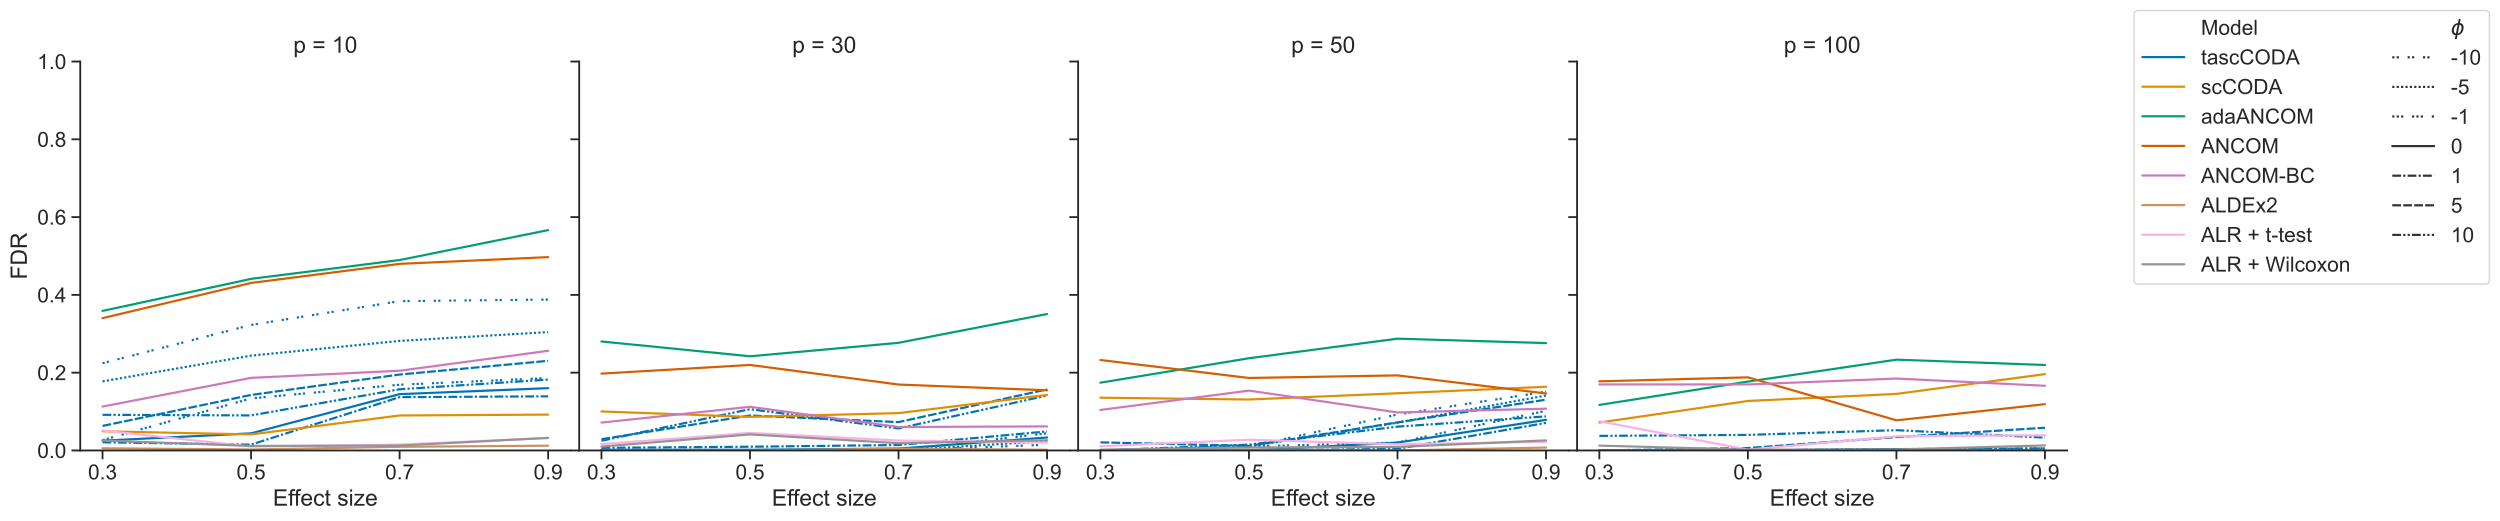 <?xml version="1.0" encoding="utf-8" standalone="no"?>
<!DOCTYPE svg PUBLIC "-//W3C//DTD SVG 1.1//EN"
  "http://www.w3.org/Graphics/SVG/1.1/DTD/svg11.dtd">
<!-- Created with matplotlib (https://matplotlib.org/) -->
<svg height="355.896pt" version="1.1" viewBox="0 0 1708.531 355.896" width="1708.531pt" xmlns="http://www.w3.org/2000/svg" xmlns:xlink="http://www.w3.org/1999/xlink">
 <defs>
  <style type="text/css">*{stroke-linecap:butt;stroke-linejoin:round;}</style>
 </defs>
 <g id="figure_1">
  <g id="patch_1">
   <path d="M 0 355.896 
L 1708.531 355.896 
L 1708.531 0 
L 0 0 
z
" style="fill:#ffffff;"/>
  </g>
  <g id="axes_1">
   <g id="patch_2">
    <path d="M 54.844 307.852 
L 389.826 307.852 
L 389.826 42.048 
L 54.844 42.048 
z
" style="fill:#ffffff;"/>
   </g>
   <g id="matplotlib.axis_1">
    <g id="xtick_1">
     <g id="line2d_1">
      <defs>
       <path d="M 0 0 
L 0 6 
" id="m2e743151dd" style="stroke:#262626;stroke-width:1.25;"/>
      </defs>
      <g>
       <use style="fill:#262626;stroke:#262626;stroke-width:1.25;" x="70.07" xlink:href="#m2e743151dd" y="307.852"/>
      </g>
     </g>
     <g id="text_1">
      <!-- 0.3 -->
      <g style="fill:#262626;" transform="translate(60.132 327.588)scale(0.143 -0.143)">
       <defs>
        <path d="M 4.156 35.297 
Q 4.156 48 6.766 55.734 
Q 9.375 63.484 14.516 67.672 
Q 19.672 71.875 27.484 71.875 
Q 33.25 71.875 37.594 69.547 
Q 41.938 67.234 44.766 62.859 
Q 47.609 58.5 49.219 52.219 
Q 50.828 45.953 50.828 35.297 
Q 50.828 22.703 48.234 14.969 
Q 45.656 7.234 40.5 3 
Q 35.359 -1.219 27.484 -1.219 
Q 17.141 -1.219 11.234 6.203 
Q 4.156 15.141 4.156 35.297 
z
M 13.188 35.297 
Q 13.188 17.672 17.312 11.828 
Q 21.438 6 27.484 6 
Q 33.547 6 37.672 11.859 
Q 41.797 17.719 41.797 35.297 
Q 41.797 52.984 37.672 58.781 
Q 33.547 64.594 27.391 64.594 
Q 21.344 64.594 17.719 59.469 
Q 13.188 52.938 13.188 35.297 
z
" id="ArialMT-48"/>
        <path d="M 9.078 0 
L 9.078 10.016 
L 19.094 10.016 
L 19.094 0 
z
" id="ArialMT-46"/>
        <path d="M 4.203 18.891 
L 12.984 20.062 
Q 14.5 12.594 18.141 9.297 
Q 21.781 6 27 6 
Q 33.203 6 37.469 10.297 
Q 41.75 14.594 41.75 20.953 
Q 41.75 27 37.797 30.922 
Q 33.844 34.859 27.734 34.859 
Q 25.25 34.859 21.531 33.891 
L 22.516 41.609 
Q 23.391 41.5 23.922 41.5 
Q 29.547 41.5 34.031 44.422 
Q 38.531 47.359 38.531 53.469 
Q 38.531 58.297 35.25 61.469 
Q 31.984 64.656 26.812 64.656 
Q 21.688 64.656 18.266 61.422 
Q 14.844 58.203 13.875 51.766 
L 5.078 53.328 
Q 6.688 62.156 12.391 67.016 
Q 18.109 71.875 26.609 71.875 
Q 32.469 71.875 37.391 69.359 
Q 42.328 66.844 44.938 62.5 
Q 47.562 58.156 47.562 53.266 
Q 47.562 48.641 45.062 44.828 
Q 42.578 41.016 37.703 38.766 
Q 44.047 37.312 47.562 32.688 
Q 51.078 28.078 51.078 21.141 
Q 51.078 11.766 44.234 5.25 
Q 37.406 -1.266 26.953 -1.266 
Q 17.531 -1.266 11.297 4.344 
Q 5.078 9.969 4.203 18.891 
z
" id="ArialMT-51"/>
       </defs>
       <use xlink:href="#ArialMT-48"/>
       <use x="55.615" xlink:href="#ArialMT-46"/>
       <use x="83.398" xlink:href="#ArialMT-51"/>
      </g>
     </g>
    </g>
    <g id="xtick_2">
     <g id="line2d_2">
      <g>
       <use style="fill:#262626;stroke:#262626;stroke-width:1.25;" x="171.58" xlink:href="#m2e743151dd" y="307.852"/>
      </g>
     </g>
     <g id="text_2">
      <!-- 0.5 -->
      <g style="fill:#262626;" transform="translate(161.641 327.588)scale(0.143 -0.143)">
       <defs>
        <path d="M 4.156 18.75 
L 13.375 19.531 
Q 14.406 12.797 18.141 9.391 
Q 21.875 6 27.156 6 
Q 33.5 6 37.891 10.781 
Q 42.281 15.578 42.281 23.484 
Q 42.281 31 38.062 35.344 
Q 33.844 39.703 27 39.703 
Q 22.75 39.703 19.328 37.766 
Q 15.922 35.844 13.969 32.766 
L 5.719 33.844 
L 12.641 70.609 
L 48.25 70.609 
L 48.25 62.203 
L 19.672 62.203 
L 15.828 42.969 
Q 22.266 47.469 29.344 47.469 
Q 38.719 47.469 45.156 40.969 
Q 51.609 34.469 51.609 24.266 
Q 51.609 14.547 45.953 7.469 
Q 39.062 -1.219 27.156 -1.219 
Q 17.391 -1.219 11.203 4.25 
Q 5.031 9.719 4.156 18.75 
z
" id="ArialMT-53"/>
       </defs>
       <use xlink:href="#ArialMT-48"/>
       <use x="55.615" xlink:href="#ArialMT-46"/>
       <use x="83.398" xlink:href="#ArialMT-53"/>
      </g>
     </g>
    </g>
    <g id="xtick_3">
     <g id="line2d_3">
      <g>
       <use style="fill:#262626;stroke:#262626;stroke-width:1.25;" x="273.09" xlink:href="#m2e743151dd" y="307.852"/>
      </g>
     </g>
     <g id="text_3">
      <!-- 0.7 -->
      <g style="fill:#262626;" transform="translate(263.151 327.588)scale(0.143 -0.143)">
       <defs>
        <path d="M 4.734 62.203 
L 4.734 70.656 
L 51.078 70.656 
L 51.078 63.812 
Q 44.234 56.547 37.516 44.484 
Q 30.812 32.422 27.156 19.672 
Q 24.516 10.688 23.781 0 
L 14.75 0 
Q 14.891 8.453 18.062 20.406 
Q 21.234 32.375 27.172 43.484 
Q 33.109 54.594 39.797 62.203 
z
" id="ArialMT-55"/>
       </defs>
       <use xlink:href="#ArialMT-48"/>
       <use x="55.615" xlink:href="#ArialMT-46"/>
       <use x="83.398" xlink:href="#ArialMT-55"/>
      </g>
     </g>
    </g>
    <g id="xtick_4">
     <g id="line2d_4">
      <g>
       <use style="fill:#262626;stroke:#262626;stroke-width:1.25;" x="374.599" xlink:href="#m2e743151dd" y="307.852"/>
      </g>
     </g>
     <g id="text_4">
      <!-- 0.9 -->
      <g style="fill:#262626;" transform="translate(364.661 327.588)scale(0.143 -0.143)">
       <defs>
        <path d="M 5.469 16.547 
L 13.922 17.328 
Q 14.984 11.375 18.016 8.688 
Q 21.047 6 25.781 6 
Q 29.828 6 32.875 7.859 
Q 35.938 9.719 37.891 12.812 
Q 39.844 15.922 41.156 21.188 
Q 42.484 26.469 42.484 31.938 
Q 42.484 32.516 42.438 33.688 
Q 39.797 29.5 35.234 26.875 
Q 30.672 24.266 25.344 24.266 
Q 16.453 24.266 10.297 30.703 
Q 4.156 37.156 4.156 47.703 
Q 4.156 58.594 10.578 65.234 
Q 17 71.875 26.656 71.875 
Q 33.641 71.875 39.422 68.109 
Q 45.219 64.359 48.219 57.391 
Q 51.219 50.438 51.219 37.25 
Q 51.219 23.531 48.234 15.406 
Q 45.266 7.281 39.375 3.031 
Q 33.5 -1.219 25.594 -1.219 
Q 17.188 -1.219 11.859 3.438 
Q 6.547 8.109 5.469 16.547 
z
M 41.453 48.141 
Q 41.453 55.719 37.422 60.156 
Q 33.406 64.594 27.734 64.594 
Q 21.875 64.594 17.531 59.812 
Q 13.188 55.031 13.188 47.406 
Q 13.188 40.578 17.312 36.297 
Q 21.438 32.031 27.484 32.031 
Q 33.594 32.031 37.516 36.297 
Q 41.453 40.578 41.453 48.141 
z
" id="ArialMT-57"/>
       </defs>
       <use xlink:href="#ArialMT-48"/>
       <use x="55.615" xlink:href="#ArialMT-46"/>
       <use x="83.398" xlink:href="#ArialMT-57"/>
      </g>
     </g>
    </g>
    <g id="text_5">
     <!-- Effect size -->
     <g style="fill:#262626;" transform="translate(186.493 345.596)scale(0.156 -0.156)">
      <defs>
       <path d="M 7.906 0 
L 7.906 71.578 
L 59.672 71.578 
L 59.672 63.141 
L 17.391 63.141 
L 17.391 41.219 
L 56.984 41.219 
L 56.984 32.812 
L 17.391 32.812 
L 17.391 8.453 
L 61.328 8.453 
L 61.328 0 
z
" id="ArialMT-69"/>
       <path d="M 8.688 0 
L 8.688 45.016 
L 0.922 45.016 
L 0.922 51.859 
L 8.688 51.859 
L 8.688 57.375 
Q 8.688 62.594 9.625 65.141 
Q 10.891 68.562 14.078 70.672 
Q 17.281 72.797 23.047 72.797 
Q 26.766 72.797 31.25 71.922 
L 29.938 64.266 
Q 27.203 64.75 24.75 64.75 
Q 20.75 64.75 19.094 63.031 
Q 17.438 61.328 17.438 56.641 
L 17.438 51.859 
L 27.547 51.859 
L 27.547 45.016 
L 17.438 45.016 
L 17.438 0 
z
" id="ArialMT-102"/>
       <path d="M 42.094 16.703 
L 51.172 15.578 
Q 49.031 7.625 43.219 3.219 
Q 37.406 -1.172 28.375 -1.172 
Q 17 -1.172 10.328 5.828 
Q 3.656 12.844 3.656 25.484 
Q 3.656 38.578 10.391 45.797 
Q 17.141 53.031 27.875 53.031 
Q 38.281 53.031 44.875 45.953 
Q 51.469 38.875 51.469 26.031 
Q 51.469 25.25 51.422 23.688 
L 12.75 23.688 
Q 13.234 15.141 17.578 10.594 
Q 21.922 6.062 28.422 6.062 
Q 33.25 6.062 36.672 8.594 
Q 40.094 11.141 42.094 16.703 
z
M 13.234 30.906 
L 42.188 30.906 
Q 41.609 37.453 38.875 40.719 
Q 34.672 45.797 27.984 45.797 
Q 21.922 45.797 17.797 41.75 
Q 13.672 37.703 13.234 30.906 
z
" id="ArialMT-101"/>
       <path d="M 40.438 19 
L 49.078 17.875 
Q 47.656 8.938 41.812 3.875 
Q 35.984 -1.172 27.484 -1.172 
Q 16.844 -1.172 10.375 5.781 
Q 3.906 12.75 3.906 25.734 
Q 3.906 34.125 6.688 40.422 
Q 9.469 46.734 15.156 49.875 
Q 20.844 53.031 27.547 53.031 
Q 35.984 53.031 41.359 48.75 
Q 46.734 44.484 48.25 36.625 
L 39.703 35.297 
Q 38.484 40.531 35.375 43.156 
Q 32.281 45.797 27.875 45.797 
Q 21.234 45.797 17.078 41.031 
Q 12.938 36.281 12.938 25.984 
Q 12.938 15.531 16.938 10.797 
Q 20.953 6.062 27.391 6.062 
Q 32.562 6.062 36.031 9.234 
Q 39.5 12.406 40.438 19 
z
" id="ArialMT-99"/>
       <path d="M 25.781 7.859 
L 27.047 0.094 
Q 23.344 -0.688 20.406 -0.688 
Q 15.625 -0.688 12.984 0.828 
Q 10.359 2.344 9.281 4.812 
Q 8.203 7.281 8.203 15.188 
L 8.203 45.016 
L 1.766 45.016 
L 1.766 51.859 
L 8.203 51.859 
L 8.203 64.703 
L 16.938 69.969 
L 16.938 51.859 
L 25.781 51.859 
L 25.781 45.016 
L 16.938 45.016 
L 16.938 14.703 
Q 16.938 10.938 17.406 9.859 
Q 17.875 8.797 18.922 8.156 
Q 19.969 7.516 21.922 7.516 
Q 23.391 7.516 25.781 7.859 
z
" id="ArialMT-116"/>
       <path id="ArialMT-32"/>
       <path d="M 3.078 15.484 
L 11.766 16.844 
Q 12.5 11.625 15.844 8.844 
Q 19.188 6.062 25.203 6.062 
Q 31.25 6.062 34.172 8.516 
Q 37.109 10.984 37.109 14.312 
Q 37.109 17.281 34.516 19 
Q 32.719 20.172 25.531 21.969 
Q 15.875 24.422 12.141 26.203 
Q 8.406 27.984 6.469 31.125 
Q 4.547 34.281 4.547 38.094 
Q 4.547 41.547 6.125 44.5 
Q 7.719 47.469 10.453 49.422 
Q 12.5 50.922 16.031 51.969 
Q 19.578 53.031 23.641 53.031 
Q 29.734 53.031 34.344 51.266 
Q 38.969 49.516 41.156 46.5 
Q 43.359 43.5 44.188 38.484 
L 35.594 37.312 
Q 35.016 41.312 32.203 43.547 
Q 29.391 45.797 24.266 45.797 
Q 18.219 45.797 15.625 43.797 
Q 13.031 41.797 13.031 39.109 
Q 13.031 37.406 14.109 36.031 
Q 15.188 34.625 17.484 33.688 
Q 18.797 33.203 25.25 31.453 
Q 34.578 28.953 38.25 27.359 
Q 41.938 25.781 44.031 22.75 
Q 46.141 19.734 46.141 15.234 
Q 46.141 10.844 43.578 6.953 
Q 41.016 3.078 36.172 0.953 
Q 31.344 -1.172 25.25 -1.172 
Q 15.141 -1.172 9.844 3.031 
Q 4.547 7.234 3.078 15.484 
z
" id="ArialMT-115"/>
       <path d="M 6.641 61.469 
L 6.641 71.578 
L 15.438 71.578 
L 15.438 61.469 
z
M 6.641 0 
L 6.641 51.859 
L 15.438 51.859 
L 15.438 0 
z
" id="ArialMT-105"/>
       <path d="M 1.953 0 
L 1.953 7.125 
L 34.969 45.016 
Q 29.344 44.734 25.047 44.734 
L 3.906 44.734 
L 3.906 51.859 
L 46.297 51.859 
L 46.297 46.047 
L 18.219 13.141 
L 12.797 7.125 
Q 18.703 7.562 23.875 7.562 
L 47.859 7.562 
L 47.859 0 
z
" id="ArialMT-122"/>
      </defs>
      <use xlink:href="#ArialMT-69"/>
      <use x="66.699" xlink:href="#ArialMT-102"/>
      <use x="92.732" xlink:href="#ArialMT-102"/>
      <use x="120.516" xlink:href="#ArialMT-101"/>
      <use x="176.131" xlink:href="#ArialMT-99"/>
      <use x="226.131" xlink:href="#ArialMT-116"/>
      <use x="253.914" xlink:href="#ArialMT-32"/>
      <use x="281.697" xlink:href="#ArialMT-115"/>
      <use x="331.697" xlink:href="#ArialMT-105"/>
      <use x="353.914" xlink:href="#ArialMT-122"/>
      <use x="403.914" xlink:href="#ArialMT-101"/>
     </g>
    </g>
   </g>
   <g id="matplotlib.axis_2">
    <g id="ytick_1">
     <g id="line2d_5">
      <defs>
       <path d="M 0 0 
L -6 0 
" id="m9b6175ec24" style="stroke:#262626;stroke-width:1.25;"/>
      </defs>
      <g>
       <use style="fill:#262626;stroke:#262626;stroke-width:1.25;" x="54.844" xlink:href="#m9b6175ec24" y="307.852"/>
      </g>
     </g>
     <g id="text_6">
      <!-- 0.0 -->
      <g style="fill:#262626;" transform="translate(25.467 312.97)scale(0.143 -0.143)">
       <use xlink:href="#ArialMT-48"/>
       <use x="55.615" xlink:href="#ArialMT-46"/>
       <use x="83.398" xlink:href="#ArialMT-48"/>
      </g>
     </g>
    </g>
    <g id="ytick_2">
     <g id="line2d_6">
      <g>
       <use style="fill:#262626;stroke:#262626;stroke-width:1.25;" x="54.844" xlink:href="#m9b6175ec24" y="254.691"/>
      </g>
     </g>
     <g id="text_7">
      <!-- 0.2 -->
      <g style="fill:#262626;" transform="translate(25.467 259.809)scale(0.143 -0.143)">
       <defs>
        <path d="M 50.344 8.453 
L 50.344 0 
L 3.031 0 
Q 2.938 3.172 4.047 6.109 
Q 5.859 10.938 9.828 15.625 
Q 13.812 20.312 21.344 26.469 
Q 33.016 36.031 37.109 41.625 
Q 41.219 47.219 41.219 52.203 
Q 41.219 57.422 37.469 61 
Q 33.734 64.594 27.734 64.594 
Q 21.391 64.594 17.578 60.781 
Q 13.766 56.984 13.719 50.25 
L 4.688 51.172 
Q 5.609 61.281 11.656 66.578 
Q 17.719 71.875 27.938 71.875 
Q 38.234 71.875 44.234 66.156 
Q 50.25 60.453 50.25 52 
Q 50.25 47.703 48.484 43.547 
Q 46.734 39.406 42.656 34.812 
Q 38.578 30.219 29.109 22.219 
Q 21.188 15.578 18.938 13.203 
Q 16.703 10.844 15.234 8.453 
z
" id="ArialMT-50"/>
       </defs>
       <use xlink:href="#ArialMT-48"/>
       <use x="55.615" xlink:href="#ArialMT-46"/>
       <use x="83.398" xlink:href="#ArialMT-50"/>
      </g>
     </g>
    </g>
    <g id="ytick_3">
     <g id="line2d_7">
      <g>
       <use style="fill:#262626;stroke:#262626;stroke-width:1.25;" x="54.844" xlink:href="#m9b6175ec24" y="201.53"/>
      </g>
     </g>
     <g id="text_8">
      <!-- 0.4 -->
      <g style="fill:#262626;" transform="translate(25.467 206.648)scale(0.143 -0.143)">
       <defs>
        <path d="M 32.328 0 
L 32.328 17.141 
L 1.266 17.141 
L 1.266 25.203 
L 33.938 71.578 
L 41.109 71.578 
L 41.109 25.203 
L 50.781 25.203 
L 50.781 17.141 
L 41.109 17.141 
L 41.109 0 
z
M 32.328 25.203 
L 32.328 57.469 
L 9.906 25.203 
z
" id="ArialMT-52"/>
       </defs>
       <use xlink:href="#ArialMT-48"/>
       <use x="55.615" xlink:href="#ArialMT-46"/>
       <use x="83.398" xlink:href="#ArialMT-52"/>
      </g>
     </g>
    </g>
    <g id="ytick_4">
     <g id="line2d_8">
      <g>
       <use style="fill:#262626;stroke:#262626;stroke-width:1.25;" x="54.844" xlink:href="#m9b6175ec24" y="148.37"/>
      </g>
     </g>
     <g id="text_9">
      <!-- 0.6 -->
      <g style="fill:#262626;" transform="translate(25.467 153.487)scale(0.143 -0.143)">
       <defs>
        <path d="M 49.75 54.047 
L 41.016 53.375 
Q 39.844 58.547 37.703 60.891 
Q 34.125 64.656 28.906 64.656 
Q 24.703 64.656 21.531 62.312 
Q 17.391 59.281 14.984 53.469 
Q 12.594 47.656 12.5 36.922 
Q 15.672 41.75 20.266 44.094 
Q 24.859 46.438 29.891 46.438 
Q 38.672 46.438 44.844 39.969 
Q 51.031 33.5 51.031 23.25 
Q 51.031 16.5 48.125 10.719 
Q 45.219 4.938 40.141 1.859 
Q 35.062 -1.219 28.609 -1.219 
Q 17.625 -1.219 10.688 6.859 
Q 3.766 14.938 3.766 33.5 
Q 3.766 54.25 11.422 63.672 
Q 18.109 71.875 29.438 71.875 
Q 37.891 71.875 43.281 67.141 
Q 48.688 62.406 49.75 54.047 
z
M 13.875 23.188 
Q 13.875 18.656 15.797 14.5 
Q 17.719 10.359 21.188 8.172 
Q 24.656 6 28.469 6 
Q 34.031 6 38.031 10.484 
Q 42.047 14.984 42.047 22.703 
Q 42.047 30.125 38.078 34.391 
Q 34.125 38.672 28.125 38.672 
Q 22.172 38.672 18.016 34.391 
Q 13.875 30.125 13.875 23.188 
z
" id="ArialMT-54"/>
       </defs>
       <use xlink:href="#ArialMT-48"/>
       <use x="55.615" xlink:href="#ArialMT-46"/>
       <use x="83.398" xlink:href="#ArialMT-54"/>
      </g>
     </g>
    </g>
    <g id="ytick_5">
     <g id="line2d_9">
      <g>
       <use style="fill:#262626;stroke:#262626;stroke-width:1.25;" x="54.844" xlink:href="#m9b6175ec24" y="95.209"/>
      </g>
     </g>
     <g id="text_10">
      <!-- 0.8 -->
      <g style="fill:#262626;" transform="translate(25.467 100.327)scale(0.143 -0.143)">
       <defs>
        <path d="M 17.672 38.812 
Q 12.203 40.828 9.562 44.531 
Q 6.938 48.25 6.938 53.422 
Q 6.938 61.234 12.547 66.547 
Q 18.172 71.875 27.484 71.875 
Q 36.859 71.875 42.578 66.422 
Q 48.297 60.984 48.297 53.172 
Q 48.297 48.188 45.672 44.5 
Q 43.062 40.828 37.75 38.812 
Q 44.344 36.672 47.781 31.875 
Q 51.219 27.094 51.219 20.453 
Q 51.219 11.281 44.719 5.031 
Q 38.234 -1.219 27.641 -1.219 
Q 17.047 -1.219 10.547 5.047 
Q 4.047 11.328 4.047 20.703 
Q 4.047 27.688 7.594 32.391 
Q 11.141 37.109 17.672 38.812 
z
M 15.922 53.719 
Q 15.922 48.641 19.188 45.406 
Q 22.469 42.188 27.688 42.188 
Q 32.766 42.188 36.016 45.375 
Q 39.266 48.578 39.266 53.219 
Q 39.266 58.062 35.906 61.359 
Q 32.562 64.656 27.594 64.656 
Q 22.562 64.656 19.234 61.422 
Q 15.922 58.203 15.922 53.719 
z
M 13.094 20.656 
Q 13.094 16.891 14.875 13.375 
Q 16.656 9.859 20.172 7.922 
Q 23.688 6 27.734 6 
Q 34.031 6 38.125 10.047 
Q 42.234 14.109 42.234 20.359 
Q 42.234 26.703 38.016 30.859 
Q 33.797 35.016 27.438 35.016 
Q 21.234 35.016 17.156 30.906 
Q 13.094 26.812 13.094 20.656 
z
" id="ArialMT-56"/>
       </defs>
       <use xlink:href="#ArialMT-48"/>
       <use x="55.615" xlink:href="#ArialMT-46"/>
       <use x="83.398" xlink:href="#ArialMT-56"/>
      </g>
     </g>
    </g>
    <g id="ytick_6">
     <g id="line2d_10">
      <g>
       <use style="fill:#262626;stroke:#262626;stroke-width:1.25;" x="54.844" xlink:href="#m9b6175ec24" y="42.048"/>
      </g>
     </g>
     <g id="text_11">
      <!-- 1.0 -->
      <g style="fill:#262626;" transform="translate(25.467 47.166)scale(0.143 -0.143)">
       <defs>
        <path d="M 37.25 0 
L 28.469 0 
L 28.469 56 
Q 25.297 52.984 20.141 49.953 
Q 14.984 46.922 10.891 45.406 
L 10.891 53.906 
Q 18.266 57.375 23.781 62.297 
Q 29.297 67.234 31.594 71.875 
L 37.25 71.875 
z
" id="ArialMT-49"/>
       </defs>
       <use xlink:href="#ArialMT-49"/>
       <use x="55.615" xlink:href="#ArialMT-46"/>
       <use x="83.398" xlink:href="#ArialMT-48"/>
      </g>
     </g>
    </g>
    <g id="text_12">
     <!-- FDR -->
     <g style="fill:#262626;" transform="translate(18.366 190.98)rotate(-90)scale(0.156 -0.156)">
      <defs>
       <path d="M 8.203 0 
L 8.203 71.578 
L 56.5 71.578 
L 56.5 63.141 
L 17.672 63.141 
L 17.672 40.969 
L 51.266 40.969 
L 51.266 32.516 
L 17.672 32.516 
L 17.672 0 
z
" id="ArialMT-70"/>
       <path d="M 7.719 0 
L 7.719 71.578 
L 32.375 71.578 
Q 40.719 71.578 45.125 70.562 
Q 51.266 69.141 55.609 65.438 
Q 61.281 60.641 64.078 53.188 
Q 66.891 45.75 66.891 36.188 
Q 66.891 28.031 64.984 21.734 
Q 63.094 15.438 60.109 11.297 
Q 57.125 7.172 53.578 4.797 
Q 50.047 2.438 45.047 1.219 
Q 40.047 0 33.547 0 
z
M 17.188 8.453 
L 32.469 8.453 
Q 39.547 8.453 43.578 9.766 
Q 47.609 11.078 50 13.484 
Q 53.375 16.844 55.25 22.531 
Q 57.125 28.219 57.125 36.328 
Q 57.125 47.562 53.438 53.594 
Q 49.75 59.625 44.484 61.672 
Q 40.672 63.141 32.234 63.141 
L 17.188 63.141 
z
" id="ArialMT-68"/>
       <path d="M 7.859 0 
L 7.859 71.578 
L 39.594 71.578 
Q 49.172 71.578 54.141 69.641 
Q 59.125 67.719 62.109 62.828 
Q 65.094 57.953 65.094 52.047 
Q 65.094 44.438 60.156 39.203 
Q 55.219 33.984 44.922 32.562 
Q 48.688 30.766 50.641 29 
Q 54.781 25.203 58.5 19.484 
L 70.953 0 
L 59.031 0 
L 49.562 14.891 
Q 45.406 21.344 42.719 24.75 
Q 40.047 28.172 37.922 29.531 
Q 35.797 30.906 33.594 31.453 
Q 31.984 31.781 28.328 31.781 
L 17.328 31.781 
L 17.328 0 
z
M 17.328 39.984 
L 37.703 39.984 
Q 44.188 39.984 47.844 41.328 
Q 51.516 42.672 53.422 45.625 
Q 55.328 48.578 55.328 52.047 
Q 55.328 57.125 51.641 60.391 
Q 47.953 63.672 39.984 63.672 
L 17.328 63.672 
z
" id="ArialMT-82"/>
      </defs>
      <use xlink:href="#ArialMT-70"/>
      <use x="61.084" xlink:href="#ArialMT-68"/>
      <use x="133.301" xlink:href="#ArialMT-82"/>
     </g>
    </g>
   </g>
   <g id="line2d_11">
    <path clip-path="url(#p17464ae388)" d="M 70.07 248.218 
L 171.58 222.072 
L 273.09 205.802 
L 374.599 204.713 
" style="fill:none;stroke:#0173b2;stroke-dasharray:1.5,1.5,1.5,6;stroke-dashoffset:0;stroke-width:1.5;"/>
   </g>
   <g id="line2d_12">
    <path clip-path="url(#p17464ae388)" d="M 70.07 260.624 
L 171.58 243.057 
L 273.09 232.971 
L 374.599 226.951 
" style="fill:none;stroke:#0173b2;stroke-dasharray:1.5,1.5;stroke-dashoffset:0;stroke-width:1.5;"/>
   </g>
   <g id="line2d_13">
    <path clip-path="url(#p17464ae388)" d="M 70.07 300.78 
L 171.58 272.28 
L 273.09 262.921 
L 374.599 258.371 
" style="fill:none;stroke:#0173b2;stroke-dasharray:1.5,1.5,1.5,1.5,1.5,6;stroke-dashoffset:0;stroke-width:1.5;"/>
   </g>
   <g id="line2d_14">
    <path clip-path="url(#p17464ae388)" d="M 70.07 301.159 
L 171.58 296.149 
L 273.09 269.347 
L 374.599 265.276 
" style="fill:none;stroke:#0173b2;stroke-linecap:round;stroke-width:1.5;"/>
   </g>
   <g id="line2d_15">
    <path clip-path="url(#p17464ae388)" d="M 70.07 302.259 
L 171.58 303.865 
L 273.09 271.409 
L 374.599 270.856 
" style="fill:none;stroke:#0173b2;stroke-dasharray:6,1.5,1.5,1.5;stroke-dashoffset:0;stroke-width:1.5;"/>
   </g>
   <g id="line2d_16">
    <path clip-path="url(#p17464ae388)" d="M 70.07 291.073 
L 171.58 269.904 
L 273.09 255.964 
L 374.599 246.609 
" style="fill:none;stroke:#0173b2;stroke-dasharray:6,1.5;stroke-dashoffset:0;stroke-width:1.5;"/>
   </g>
   <g id="line2d_17">
    <path clip-path="url(#p17464ae388)" d="M 70.07 283.487 
L 171.58 283.902 
L 273.09 266.041 
L 374.599 259.423 
" style="fill:none;stroke:#0173b2;stroke-dasharray:6,1.5,1.5,1.5,1.5,1.5;stroke-dashoffset:0;stroke-width:1.5;"/>
   </g>
   <g id="line2d_18">
    <path clip-path="url(#p17464ae388)" d="M 70.07 294.744 
L 171.58 296.888 
L 273.09 283.939 
L 374.599 283.339 
" style="fill:none;stroke:#de8f05;stroke-linecap:round;stroke-width:1.5;"/>
   </g>
   <g id="line2d_19">
    <path clip-path="url(#p17464ae388)" d="M 70.07 212.476 
L 171.58 190.579 
L 273.09 177.714 
L 374.599 157.259 
" style="fill:none;stroke:#029e73;stroke-linecap:round;stroke-width:1.5;"/>
   </g>
   <g id="line2d_20">
    <path clip-path="url(#p17464ae388)" d="M 70.07 217.396 
L 171.58 193.374 
L 273.09 180.328 
L 374.599 175.721 
" style="fill:none;stroke:#d55e00;stroke-linecap:round;stroke-width:1.5;"/>
   </g>
   <g id="line2d_21">
    <path clip-path="url(#p17464ae388)" d="M 70.07 277.838 
L 171.58 258.237 
L 273.09 253.354 
L 374.599 239.745 
" style="fill:none;stroke:#cc78bc;stroke-linecap:round;stroke-width:1.5;"/>
   </g>
   <g id="line2d_22">
    <path clip-path="url(#p17464ae388)" d="M 70.07 306.357 
L 171.58 307.187 
L 273.09 305.342 
L 374.599 304.585 
" style="fill:none;stroke:#ca9161;stroke-linecap:round;stroke-width:1.5;"/>
   </g>
   <g id="line2d_23">
    <path clip-path="url(#p17464ae388)" d="M 70.07 294.23 
L 171.58 305.194 
L 273.09 303.846 
L 374.599 299.324 
" style="fill:none;stroke:#fbafe4;stroke-linecap:round;stroke-width:1.5;"/>
   </g>
   <g id="line2d_24">
    <path clip-path="url(#p17464ae388)" d="M 70.07 301.041 
L 171.58 304.751 
L 273.09 304.511 
L 374.599 299.269 
" style="fill:none;stroke:#949494;stroke-linecap:round;stroke-width:1.5;"/>
   </g>
   <g id="line2d_25"/>
   <g id="line2d_26"/>
   <g id="line2d_27"/>
   <g id="line2d_28"/>
   <g id="line2d_29"/>
   <g id="line2d_30"/>
   <g id="line2d_31"/>
   <g id="line2d_32"/>
   <g id="line2d_33"/>
   <g id="line2d_34"/>
   <g id="line2d_35"/>
   <g id="line2d_36"/>
   <g id="line2d_37"/>
   <g id="line2d_38"/>
   <g id="line2d_39"/>
   <g id="patch_3">
    <path d="M 54.844 307.852 
L 54.844 42.048 
" style="fill:none;stroke:#262626;stroke-linecap:square;stroke-linejoin:miter;stroke-width:1.25;"/>
   </g>
   <g id="patch_4">
    <path d="M 54.844 307.852 
L 389.826 307.852 
" style="fill:none;stroke:#262626;stroke-linecap:square;stroke-linejoin:miter;stroke-width:1.25;"/>
   </g>
   <g id="text_13">
    <!-- p = 10 -->
    <g style="fill:#262626;" transform="translate(200.433 36.048)scale(0.156 -0.156)">
     <defs>
      <path d="M 6.594 -19.875 
L 6.594 51.859 
L 14.594 51.859 
L 14.594 45.125 
Q 17.438 49.078 21 51.047 
Q 24.562 53.031 29.641 53.031 
Q 36.281 53.031 41.359 49.609 
Q 46.438 46.188 49.016 39.953 
Q 51.609 33.734 51.609 26.312 
Q 51.609 18.359 48.75 11.984 
Q 45.906 5.609 40.453 2.219 
Q 35.016 -1.172 29 -1.172 
Q 24.609 -1.172 21.109 0.688 
Q 17.625 2.547 15.375 5.375 
L 15.375 -19.875 
z
M 14.547 25.641 
Q 14.547 15.625 18.594 10.844 
Q 22.656 6.062 28.422 6.062 
Q 34.281 6.062 38.453 11.016 
Q 42.625 15.969 42.625 26.375 
Q 42.625 36.281 38.547 41.203 
Q 34.469 46.141 28.812 46.141 
Q 23.188 46.141 18.859 40.891 
Q 14.547 35.641 14.547 25.641 
z
" id="ArialMT-112"/>
      <path d="M 52.828 42.094 
L 5.562 42.094 
L 5.562 50.297 
L 52.828 50.297 
z
M 52.828 20.359 
L 5.562 20.359 
L 5.562 28.562 
L 52.828 28.562 
z
" id="ArialMT-61"/>
     </defs>
     <use xlink:href="#ArialMT-112"/>
     <use x="55.615" xlink:href="#ArialMT-32"/>
     <use x="83.398" xlink:href="#ArialMT-61"/>
     <use x="141.797" xlink:href="#ArialMT-32"/>
     <use x="169.58" xlink:href="#ArialMT-49"/>
     <use x="225.195" xlink:href="#ArialMT-48"/>
    </g>
   </g>
  </g>
  <g id="axes_2">
   <g id="patch_5">
    <path d="M 395.826 307.852 
L 730.808 307.852 
L 730.808 42.048 
L 395.826 42.048 
z
" style="fill:#ffffff;"/>
   </g>
   <g id="matplotlib.axis_3">
    <g id="xtick_5">
     <g id="line2d_40">
      <g>
       <use style="fill:#262626;stroke:#262626;stroke-width:1.25;" x="411.052" xlink:href="#m2e743151dd" y="307.852"/>
      </g>
     </g>
     <g id="text_14">
      <!-- 0.3 -->
      <g style="fill:#262626;" transform="translate(401.114 327.588)scale(0.143 -0.143)">
       <use xlink:href="#ArialMT-48"/>
       <use x="55.615" xlink:href="#ArialMT-46"/>
       <use x="83.398" xlink:href="#ArialMT-51"/>
      </g>
     </g>
    </g>
    <g id="xtick_6">
     <g id="line2d_41">
      <g>
       <use style="fill:#262626;stroke:#262626;stroke-width:1.25;" x="512.562" xlink:href="#m2e743151dd" y="307.852"/>
      </g>
     </g>
     <g id="text_15">
      <!-- 0.5 -->
      <g style="fill:#262626;" transform="translate(502.624 327.588)scale(0.143 -0.143)">
       <use xlink:href="#ArialMT-48"/>
       <use x="55.615" xlink:href="#ArialMT-46"/>
       <use x="83.398" xlink:href="#ArialMT-53"/>
      </g>
     </g>
    </g>
    <g id="xtick_7">
     <g id="line2d_42">
      <g>
       <use style="fill:#262626;stroke:#262626;stroke-width:1.25;" x="614.072" xlink:href="#m2e743151dd" y="307.852"/>
      </g>
     </g>
     <g id="text_16">
      <!-- 0.7 -->
      <g style="fill:#262626;" transform="translate(604.133 327.588)scale(0.143 -0.143)">
       <use xlink:href="#ArialMT-48"/>
       <use x="55.615" xlink:href="#ArialMT-46"/>
       <use x="83.398" xlink:href="#ArialMT-55"/>
      </g>
     </g>
    </g>
    <g id="xtick_8">
     <g id="line2d_43">
      <g>
       <use style="fill:#262626;stroke:#262626;stroke-width:1.25;" x="715.582" xlink:href="#m2e743151dd" y="307.852"/>
      </g>
     </g>
     <g id="text_17">
      <!-- 0.9 -->
      <g style="fill:#262626;" transform="translate(705.643 327.588)scale(0.143 -0.143)">
       <use xlink:href="#ArialMT-48"/>
       <use x="55.615" xlink:href="#ArialMT-46"/>
       <use x="83.398" xlink:href="#ArialMT-57"/>
      </g>
     </g>
    </g>
    <g id="text_18">
     <!-- Effect size -->
     <g style="fill:#262626;" transform="translate(527.475 345.596)scale(0.156 -0.156)">
      <use xlink:href="#ArialMT-69"/>
      <use x="66.699" xlink:href="#ArialMT-102"/>
      <use x="92.732" xlink:href="#ArialMT-102"/>
      <use x="120.516" xlink:href="#ArialMT-101"/>
      <use x="176.131" xlink:href="#ArialMT-99"/>
      <use x="226.131" xlink:href="#ArialMT-116"/>
      <use x="253.914" xlink:href="#ArialMT-32"/>
      <use x="281.697" xlink:href="#ArialMT-115"/>
      <use x="331.697" xlink:href="#ArialMT-105"/>
      <use x="353.914" xlink:href="#ArialMT-122"/>
      <use x="403.914" xlink:href="#ArialMT-101"/>
     </g>
    </g>
   </g>
   <g id="matplotlib.axis_4">
    <g id="ytick_7">
     <g id="line2d_44">
      <g>
       <use style="fill:#262626;stroke:#262626;stroke-width:1.25;" x="395.826" xlink:href="#m9b6175ec24" y="307.852"/>
      </g>
     </g>
    </g>
    <g id="ytick_8">
     <g id="line2d_45">
      <g>
       <use style="fill:#262626;stroke:#262626;stroke-width:1.25;" x="395.826" xlink:href="#m9b6175ec24" y="254.691"/>
      </g>
     </g>
    </g>
    <g id="ytick_9">
     <g id="line2d_46">
      <g>
       <use style="fill:#262626;stroke:#262626;stroke-width:1.25;" x="395.826" xlink:href="#m9b6175ec24" y="201.53"/>
      </g>
     </g>
    </g>
    <g id="ytick_10">
     <g id="line2d_47">
      <g>
       <use style="fill:#262626;stroke:#262626;stroke-width:1.25;" x="395.826" xlink:href="#m9b6175ec24" y="148.37"/>
      </g>
     </g>
    </g>
    <g id="ytick_11">
     <g id="line2d_48">
      <g>
       <use style="fill:#262626;stroke:#262626;stroke-width:1.25;" x="395.826" xlink:href="#m9b6175ec24" y="95.209"/>
      </g>
     </g>
    </g>
    <g id="ytick_12">
     <g id="line2d_49">
      <g>
       <use style="fill:#262626;stroke:#262626;stroke-width:1.25;" x="395.826" xlink:href="#m9b6175ec24" y="42.048"/>
      </g>
     </g>
    </g>
   </g>
   <g id="line2d_50">
    <path clip-path="url(#ped3e43fea9)" d="M 411.052 307.852 
L 512.562 307.852 
L 614.072 307.852 
L 715.582 303.913 
" style="fill:none;stroke:#0173b2;stroke-dasharray:1.5,1.5,1.5,6;stroke-dashoffset:0;stroke-width:1.5;"/>
   </g>
   <g id="line2d_51">
    <path clip-path="url(#ped3e43fea9)" d="M 411.052 307.852 
L 512.562 307.852 
L 614.072 307.852 
L 715.582 301.421 
" style="fill:none;stroke:#0173b2;stroke-dasharray:1.5,1.5;stroke-dashoffset:0;stroke-width:1.5;"/>
   </g>
   <g id="line2d_52">
    <path clip-path="url(#ped3e43fea9)" d="M 411.052 307.852 
L 512.562 307.852 
L 614.072 307.852 
L 715.582 296.139 
" style="fill:none;stroke:#0173b2;stroke-dasharray:1.5,1.5,1.5,1.5,1.5,6;stroke-dashoffset:0;stroke-width:1.5;"/>
   </g>
   <g id="line2d_53">
    <path clip-path="url(#ped3e43fea9)" d="M 411.052 307.377 
L 512.562 307.377 
L 614.072 306.547 
L 715.582 298.994 
" style="fill:none;stroke:#0173b2;stroke-linecap:round;stroke-width:1.5;"/>
   </g>
   <g id="line2d_54">
    <path clip-path="url(#ped3e43fea9)" d="M 411.052 306.048 
L 512.562 305.301 
L 614.072 304.134 
L 715.582 294.847 
" style="fill:none;stroke:#0173b2;stroke-dasharray:6,1.5,1.5,1.5;stroke-dashoffset:0;stroke-width:1.5;"/>
   </g>
   <g id="line2d_55">
    <path clip-path="url(#ped3e43fea9)" d="M 411.052 300.178 
L 512.562 283.953 
L 614.072 288.474 
L 715.582 266.077 
" style="fill:none;stroke:#0173b2;stroke-dasharray:6,1.5;stroke-dashoffset:0;stroke-width:1.5;"/>
   </g>
   <g id="line2d_56">
    <path clip-path="url(#ped3e43fea9)" d="M 411.052 301.207 
L 512.562 279.634 
L 614.072 292.778 
L 715.582 270.303 
" style="fill:none;stroke:#0173b2;stroke-dasharray:6,1.5,1.5,1.5,1.5,1.5;stroke-dashoffset:0;stroke-width:1.5;"/>
   </g>
   <g id="line2d_57">
    <path clip-path="url(#ped3e43fea9)" d="M 411.052 281.195 
L 512.562 284.895 
L 614.072 282.328 
L 715.582 269.881 
" style="fill:none;stroke:#de8f05;stroke-linecap:round;stroke-width:1.5;"/>
   </g>
   <g id="line2d_58">
    <path clip-path="url(#ped3e43fea9)" d="M 411.052 233.37 
L 512.562 243.497 
L 614.072 234.275 
L 715.582 214.601 
" style="fill:none;stroke:#029e73;stroke-linecap:round;stroke-width:1.5;"/>
   </g>
   <g id="line2d_59">
    <path clip-path="url(#ped3e43fea9)" d="M 411.052 255.326 
L 512.562 249.413 
L 614.072 262.804 
L 715.582 266.744 
" style="fill:none;stroke:#d55e00;stroke-linecap:round;stroke-width:1.5;"/>
   </g>
   <g id="line2d_60">
    <path clip-path="url(#ped3e43fea9)" d="M 411.052 288.803 
L 512.562 278.004 
L 614.072 291.817 
L 715.582 291.417 
" style="fill:none;stroke:#cc78bc;stroke-linecap:round;stroke-width:1.5;"/>
   </g>
   <g id="line2d_61">
    <path clip-path="url(#ped3e43fea9)" d="M 411.052 307.852 
L 512.562 307.852 
L 614.072 306.606 
L 715.582 307.377 
" style="fill:none;stroke:#ca9161;stroke-linecap:round;stroke-width:1.5;"/>
   </g>
   <g id="line2d_62">
    <path clip-path="url(#ped3e43fea9)" d="M 411.052 303.501 
L 512.562 295.851 
L 614.072 301.077 
L 715.582 302.441 
" style="fill:none;stroke:#fbafe4;stroke-linecap:round;stroke-width:1.5;"/>
   </g>
   <g id="line2d_63">
    <path clip-path="url(#ped3e43fea9)" d="M 411.052 305.209 
L 512.562 296.88 
L 614.072 302.889 
L 715.582 300.865 
" style="fill:none;stroke:#949494;stroke-linecap:round;stroke-width:1.5;"/>
   </g>
   <g id="patch_6">
    <path d="M 395.826 307.852 
L 395.826 42.048 
" style="fill:none;stroke:#262626;stroke-linecap:square;stroke-linejoin:miter;stroke-width:1.25;"/>
   </g>
   <g id="patch_7">
    <path d="M 395.826 307.852 
L 730.808 307.852 
" style="fill:none;stroke:#262626;stroke-linecap:square;stroke-linejoin:miter;stroke-width:1.25;"/>
   </g>
   <g id="text_19">
    <!-- p = 30 -->
    <g style="fill:#262626;" transform="translate(541.415 36.048)scale(0.156 -0.156)">
     <use xlink:href="#ArialMT-112"/>
     <use x="55.615" xlink:href="#ArialMT-32"/>
     <use x="83.398" xlink:href="#ArialMT-61"/>
     <use x="141.797" xlink:href="#ArialMT-32"/>
     <use x="169.58" xlink:href="#ArialMT-51"/>
     <use x="225.195" xlink:href="#ArialMT-48"/>
    </g>
   </g>
  </g>
  <g id="axes_3">
   <g id="patch_8">
    <path d="M 736.808 307.852 
L 1071.79 307.852 
L 1071.79 42.048 
L 736.808 42.048 
z
" style="fill:#ffffff;"/>
   </g>
   <g id="matplotlib.axis_5">
    <g id="xtick_9">
     <g id="line2d_64">
      <g>
       <use style="fill:#262626;stroke:#262626;stroke-width:1.25;" x="752.035" xlink:href="#m2e743151dd" y="307.852"/>
      </g>
     </g>
     <g id="text_20">
      <!-- 0.3 -->
      <g style="fill:#262626;" transform="translate(742.096 327.588)scale(0.143 -0.143)">
       <use xlink:href="#ArialMT-48"/>
       <use x="55.615" xlink:href="#ArialMT-46"/>
       <use x="83.398" xlink:href="#ArialMT-51"/>
      </g>
     </g>
    </g>
    <g id="xtick_10">
     <g id="line2d_65">
      <g>
       <use style="fill:#262626;stroke:#262626;stroke-width:1.25;" x="853.544" xlink:href="#m2e743151dd" y="307.852"/>
      </g>
     </g>
     <g id="text_21">
      <!-- 0.5 -->
      <g style="fill:#262626;" transform="translate(843.606 327.588)scale(0.143 -0.143)">
       <use xlink:href="#ArialMT-48"/>
       <use x="55.615" xlink:href="#ArialMT-46"/>
       <use x="83.398" xlink:href="#ArialMT-53"/>
      </g>
     </g>
    </g>
    <g id="xtick_11">
     <g id="line2d_66">
      <g>
       <use style="fill:#262626;stroke:#262626;stroke-width:1.25;" x="955.054" xlink:href="#m2e743151dd" y="307.852"/>
      </g>
     </g>
     <g id="text_22">
      <!-- 0.7 -->
      <g style="fill:#262626;" transform="translate(945.116 327.588)scale(0.143 -0.143)">
       <use xlink:href="#ArialMT-48"/>
       <use x="55.615" xlink:href="#ArialMT-46"/>
       <use x="83.398" xlink:href="#ArialMT-55"/>
      </g>
     </g>
    </g>
    <g id="xtick_12">
     <g id="line2d_67">
      <g>
       <use style="fill:#262626;stroke:#262626;stroke-width:1.25;" x="1056.564" xlink:href="#m2e743151dd" y="307.852"/>
      </g>
     </g>
     <g id="text_23">
      <!-- 0.9 -->
      <g style="fill:#262626;" transform="translate(1046.625 327.588)scale(0.143 -0.143)">
       <use xlink:href="#ArialMT-48"/>
       <use x="55.615" xlink:href="#ArialMT-46"/>
       <use x="83.398" xlink:href="#ArialMT-57"/>
      </g>
     </g>
    </g>
    <g id="text_24">
     <!-- Effect size -->
     <g style="fill:#262626;" transform="translate(868.457 345.596)scale(0.156 -0.156)">
      <use xlink:href="#ArialMT-69"/>
      <use x="66.699" xlink:href="#ArialMT-102"/>
      <use x="92.732" xlink:href="#ArialMT-102"/>
      <use x="120.516" xlink:href="#ArialMT-101"/>
      <use x="176.131" xlink:href="#ArialMT-99"/>
      <use x="226.131" xlink:href="#ArialMT-116"/>
      <use x="253.914" xlink:href="#ArialMT-32"/>
      <use x="281.697" xlink:href="#ArialMT-115"/>
      <use x="331.697" xlink:href="#ArialMT-105"/>
      <use x="353.914" xlink:href="#ArialMT-122"/>
      <use x="403.914" xlink:href="#ArialMT-101"/>
     </g>
    </g>
   </g>
   <g id="matplotlib.axis_6">
    <g id="ytick_13">
     <g id="line2d_68">
      <g>
       <use style="fill:#262626;stroke:#262626;stroke-width:1.25;" x="736.808" xlink:href="#m9b6175ec24" y="307.852"/>
      </g>
     </g>
    </g>
    <g id="ytick_14">
     <g id="line2d_69">
      <g>
       <use style="fill:#262626;stroke:#262626;stroke-width:1.25;" x="736.808" xlink:href="#m9b6175ec24" y="254.691"/>
      </g>
     </g>
    </g>
    <g id="ytick_15">
     <g id="line2d_70">
      <g>
       <use style="fill:#262626;stroke:#262626;stroke-width:1.25;" x="736.808" xlink:href="#m9b6175ec24" y="201.53"/>
      </g>
     </g>
    </g>
    <g id="ytick_16">
     <g id="line2d_71">
      <g>
       <use style="fill:#262626;stroke:#262626;stroke-width:1.25;" x="736.808" xlink:href="#m9b6175ec24" y="148.37"/>
      </g>
     </g>
    </g>
    <g id="ytick_17">
     <g id="line2d_72">
      <g>
       <use style="fill:#262626;stroke:#262626;stroke-width:1.25;" x="736.808" xlink:href="#m9b6175ec24" y="95.209"/>
      </g>
     </g>
    </g>
    <g id="ytick_18">
     <g id="line2d_73">
      <g>
       <use style="fill:#262626;stroke:#262626;stroke-width:1.25;" x="736.808" xlink:href="#m9b6175ec24" y="42.048"/>
      </g>
     </g>
    </g>
   </g>
   <g id="line2d_74">
    <path clip-path="url(#p3e9de37c68)" d="M 752.035 307.852 
L 853.544 305.152 
L 955.054 283.295 
L 1056.564 267.723 
" style="fill:none;stroke:#0173b2;stroke-dasharray:1.5,1.5,1.5,6;stroke-dashoffset:0;stroke-width:1.5;"/>
   </g>
   <g id="line2d_75">
    <path clip-path="url(#p3e9de37c68)" d="M 752.035 307.852 
L 853.544 305.152 
L 955.054 288.868 
L 1056.564 270.302 
" style="fill:none;stroke:#0173b2;stroke-dasharray:1.5,1.5;stroke-dashoffset:0;stroke-width:1.5;"/>
   </g>
   <g id="line2d_76">
    <path clip-path="url(#p3e9de37c68)" d="M 752.035 307.852 
L 853.544 305.194 
L 955.054 302.453 
L 1056.564 280.724 
" style="fill:none;stroke:#0173b2;stroke-dasharray:1.5,1.5,1.5,1.5,1.5,6;stroke-dashoffset:0;stroke-width:1.5;"/>
   </g>
   <g id="line2d_77">
    <path clip-path="url(#p3e9de37c68)" d="M 752.035 307.852 
L 853.544 307.852 
L 955.054 302.453 
L 1056.564 286.942 
" style="fill:none;stroke:#0173b2;stroke-linecap:round;stroke-width:1.5;"/>
   </g>
   <g id="line2d_78">
    <path clip-path="url(#p3e9de37c68)" d="M 752.035 307.852 
L 853.544 307.852 
L 955.054 306.744 
L 1056.564 289.022 
" style="fill:none;stroke:#0173b2;stroke-dasharray:6,1.5,1.5,1.5;stroke-dashoffset:0;stroke-width:1.5;"/>
   </g>
   <g id="line2d_79">
    <path clip-path="url(#p3e9de37c68)" d="M 752.035 302.314 
L 853.544 304.735 
L 955.054 288.676 
L 1056.564 273.138 
" style="fill:none;stroke:#0173b2;stroke-dasharray:6,1.5;stroke-dashoffset:0;stroke-width:1.5;"/>
   </g>
   <g id="line2d_80">
    <path clip-path="url(#p3e9de37c68)" d="M 752.035 307.852 
L 853.544 303.857 
L 955.054 291.579 
L 1056.564 284.559 
" style="fill:none;stroke:#0173b2;stroke-dasharray:6,1.5,1.5,1.5,1.5,1.5;stroke-dashoffset:0;stroke-width:1.5;"/>
   </g>
   <g id="line2d_81">
    <path clip-path="url(#p3e9de37c68)" d="M 752.035 271.779 
L 853.544 273.027 
L 955.054 268.765 
L 1056.564 264.314 
" style="fill:none;stroke:#de8f05;stroke-linecap:round;stroke-width:1.5;"/>
   </g>
   <g id="line2d_82">
    <path clip-path="url(#p3e9de37c68)" d="M 752.035 261.519 
L 853.544 244.82 
L 955.054 231.448 
L 1056.564 234.477 
" style="fill:none;stroke:#029e73;stroke-linecap:round;stroke-width:1.5;"/>
   </g>
   <g id="line2d_83">
    <path clip-path="url(#p3e9de37c68)" d="M 752.035 246.033 
L 853.544 258.305 
L 955.054 256.546 
L 1056.564 268.926 
" style="fill:none;stroke:#d55e00;stroke-linecap:round;stroke-width:1.5;"/>
   </g>
   <g id="line2d_84">
    <path clip-path="url(#p3e9de37c68)" d="M 752.035 280.164 
L 853.544 266.945 
L 955.054 281.873 
L 1056.564 279.306 
" style="fill:none;stroke:#cc78bc;stroke-linecap:round;stroke-width:1.5;"/>
   </g>
   <g id="line2d_85">
    <path clip-path="url(#p3e9de37c68)" d="M 752.035 307.852 
L 853.544 307.298 
L 955.054 307.852 
L 1056.564 305.867 
" style="fill:none;stroke:#ca9161;stroke-linecap:round;stroke-width:1.5;"/>
   </g>
   <g id="line2d_86">
    <path clip-path="url(#p3e9de37c68)" d="M 752.035 304.972 
L 853.544 300.515 
L 955.054 303.636 
L 1056.564 301.959 
" style="fill:none;stroke:#fbafe4;stroke-linecap:round;stroke-width:1.5;"/>
   </g>
   <g id="line2d_87">
    <path clip-path="url(#p3e9de37c68)" d="M 752.035 307.298 
L 853.544 305.803 
L 955.054 305.439 
L 1056.564 300.968 
" style="fill:none;stroke:#949494;stroke-linecap:round;stroke-width:1.5;"/>
   </g>
   <g id="patch_9">
    <path d="M 736.808 307.852 
L 736.808 42.048 
" style="fill:none;stroke:#262626;stroke-linecap:square;stroke-linejoin:miter;stroke-width:1.25;"/>
   </g>
   <g id="patch_10">
    <path d="M 736.808 307.852 
L 1071.79 307.852 
" style="fill:none;stroke:#262626;stroke-linecap:square;stroke-linejoin:miter;stroke-width:1.25;"/>
   </g>
   <g id="text_25">
    <!-- p = 50 -->
    <g style="fill:#262626;" transform="translate(882.397 36.048)scale(0.156 -0.156)">
     <use xlink:href="#ArialMT-112"/>
     <use x="55.615" xlink:href="#ArialMT-32"/>
     <use x="83.398" xlink:href="#ArialMT-61"/>
     <use x="141.797" xlink:href="#ArialMT-32"/>
     <use x="169.58" xlink:href="#ArialMT-53"/>
     <use x="225.195" xlink:href="#ArialMT-48"/>
    </g>
   </g>
  </g>
  <g id="axes_4">
   <g id="patch_11">
    <path d="M 1077.79 307.852 
L 1412.773 307.852 
L 1412.773 42.048 
L 1077.79 42.048 
z
" style="fill:#ffffff;"/>
   </g>
   <g id="matplotlib.axis_7">
    <g id="xtick_13">
     <g id="line2d_88">
      <g>
       <use style="fill:#262626;stroke:#262626;stroke-width:1.25;" x="1093.017" xlink:href="#m2e743151dd" y="307.852"/>
      </g>
     </g>
     <g id="text_26">
      <!-- 0.3 -->
      <g style="fill:#262626;" transform="translate(1083.078 327.588)scale(0.143 -0.143)">
       <use xlink:href="#ArialMT-48"/>
       <use x="55.615" xlink:href="#ArialMT-46"/>
       <use x="83.398" xlink:href="#ArialMT-51"/>
      </g>
     </g>
    </g>
    <g id="xtick_14">
     <g id="line2d_89">
      <g>
       <use style="fill:#262626;stroke:#262626;stroke-width:1.25;" x="1194.527" xlink:href="#m2e743151dd" y="307.852"/>
      </g>
     </g>
     <g id="text_27">
      <!-- 0.5 -->
      <g style="fill:#262626;" transform="translate(1184.588 327.588)scale(0.143 -0.143)">
       <use xlink:href="#ArialMT-48"/>
       <use x="55.615" xlink:href="#ArialMT-46"/>
       <use x="83.398" xlink:href="#ArialMT-53"/>
      </g>
     </g>
    </g>
    <g id="xtick_15">
     <g id="line2d_90">
      <g>
       <use style="fill:#262626;stroke:#262626;stroke-width:1.25;" x="1296.036" xlink:href="#m2e743151dd" y="307.852"/>
      </g>
     </g>
     <g id="text_28">
      <!-- 0.7 -->
      <g style="fill:#262626;" transform="translate(1286.098 327.588)scale(0.143 -0.143)">
       <use xlink:href="#ArialMT-48"/>
       <use x="55.615" xlink:href="#ArialMT-46"/>
       <use x="83.398" xlink:href="#ArialMT-55"/>
      </g>
     </g>
    </g>
    <g id="xtick_16">
     <g id="line2d_91">
      <g>
       <use style="fill:#262626;stroke:#262626;stroke-width:1.25;" x="1397.546" xlink:href="#m2e743151dd" y="307.852"/>
      </g>
     </g>
     <g id="text_29">
      <!-- 0.9 -->
      <g style="fill:#262626;" transform="translate(1387.608 327.588)scale(0.143 -0.143)">
       <use xlink:href="#ArialMT-48"/>
       <use x="55.615" xlink:href="#ArialMT-46"/>
       <use x="83.398" xlink:href="#ArialMT-57"/>
      </g>
     </g>
    </g>
    <g id="text_30">
     <!-- Effect size -->
     <g style="fill:#262626;" transform="translate(1209.439 345.596)scale(0.156 -0.156)">
      <use xlink:href="#ArialMT-69"/>
      <use x="66.699" xlink:href="#ArialMT-102"/>
      <use x="92.732" xlink:href="#ArialMT-102"/>
      <use x="120.516" xlink:href="#ArialMT-101"/>
      <use x="176.131" xlink:href="#ArialMT-99"/>
      <use x="226.131" xlink:href="#ArialMT-116"/>
      <use x="253.914" xlink:href="#ArialMT-32"/>
      <use x="281.697" xlink:href="#ArialMT-115"/>
      <use x="331.697" xlink:href="#ArialMT-105"/>
      <use x="353.914" xlink:href="#ArialMT-122"/>
      <use x="403.914" xlink:href="#ArialMT-101"/>
     </g>
    </g>
   </g>
   <g id="matplotlib.axis_8">
    <g id="ytick_19">
     <g id="line2d_92">
      <g>
       <use style="fill:#262626;stroke:#262626;stroke-width:1.25;" x="1077.79" xlink:href="#m9b6175ec24" y="307.852"/>
      </g>
     </g>
    </g>
    <g id="ytick_20">
     <g id="line2d_93">
      <g>
       <use style="fill:#262626;stroke:#262626;stroke-width:1.25;" x="1077.79" xlink:href="#m9b6175ec24" y="254.691"/>
      </g>
     </g>
    </g>
    <g id="ytick_21">
     <g id="line2d_94">
      <g>
       <use style="fill:#262626;stroke:#262626;stroke-width:1.25;" x="1077.79" xlink:href="#m9b6175ec24" y="201.53"/>
      </g>
     </g>
    </g>
    <g id="ytick_22">
     <g id="line2d_95">
      <g>
       <use style="fill:#262626;stroke:#262626;stroke-width:1.25;" x="1077.79" xlink:href="#m9b6175ec24" y="148.37"/>
      </g>
     </g>
    </g>
    <g id="ytick_23">
     <g id="line2d_96">
      <g>
       <use style="fill:#262626;stroke:#262626;stroke-width:1.25;" x="1077.79" xlink:href="#m9b6175ec24" y="95.209"/>
      </g>
     </g>
    </g>
    <g id="ytick_24">
     <g id="line2d_97">
      <g>
       <use style="fill:#262626;stroke:#262626;stroke-width:1.25;" x="1077.79" xlink:href="#m9b6175ec24" y="42.048"/>
      </g>
     </g>
    </g>
   </g>
   <g id="line2d_98">
    <path clip-path="url(#p3c4be6e26f)" d="M 1093.017 307.852 
L 1194.527 307.852 
L 1296.036 307.852 
L 1397.546 307.852 
" style="fill:none;stroke:#0173b2;stroke-dasharray:1.5,1.5,1.5,6;stroke-dashoffset:0;stroke-width:1.5;"/>
   </g>
   <g id="line2d_99">
    <path clip-path="url(#p3c4be6e26f)" d="M 1093.017 307.852 
L 1194.527 307.852 
L 1296.036 307.852 
L 1397.546 306.428 
" style="fill:none;stroke:#0173b2;stroke-dasharray:1.5,1.5;stroke-dashoffset:0;stroke-width:1.5;"/>
   </g>
   <g id="line2d_100">
    <path clip-path="url(#p3c4be6e26f)" d="M 1093.017 307.852 
L 1194.527 307.852 
L 1296.036 306.903 
L 1397.546 307.852 
" style="fill:none;stroke:#0173b2;stroke-dasharray:1.5,1.5,1.5,1.5,1.5,6;stroke-dashoffset:0;stroke-width:1.5;"/>
   </g>
   <g id="line2d_101">
    <path clip-path="url(#p3c4be6e26f)" d="M 1093.017 307.852 
L 1194.527 307.852 
L 1296.036 306.903 
L 1397.546 307.852 
" style="fill:none;stroke:#0173b2;stroke-linecap:round;stroke-width:1.5;"/>
   </g>
   <g id="line2d_102">
    <path clip-path="url(#p3c4be6e26f)" d="M 1093.017 307.852 
L 1194.527 307.852 
L 1296.036 306.903 
L 1397.546 306.428 
" style="fill:none;stroke:#0173b2;stroke-dasharray:6,1.5,1.5,1.5;stroke-dashoffset:0;stroke-width:1.5;"/>
   </g>
   <g id="line2d_103">
    <path clip-path="url(#p3c4be6e26f)" d="M 1093.017 307.852 
L 1194.527 306.191 
L 1296.036 298.715 
L 1397.546 292.327 
" style="fill:none;stroke:#0173b2;stroke-dasharray:6,1.5;stroke-dashoffset:0;stroke-width:1.5;"/>
   </g>
   <g id="line2d_104">
    <path clip-path="url(#p3c4be6e26f)" d="M 1093.017 297.884 
L 1194.527 297.22 
L 1296.036 293.976 
L 1397.546 299.071 
" style="fill:none;stroke:#0173b2;stroke-dasharray:6,1.5,1.5,1.5,1.5,1.5;stroke-dashoffset:0;stroke-width:1.5;"/>
   </g>
   <g id="line2d_105">
    <path clip-path="url(#p3c4be6e26f)" d="M 1093.017 288.748 
L 1194.527 274.023 
L 1296.036 269.191 
L 1397.546 255.673 
" style="fill:none;stroke:#de8f05;stroke-linecap:round;stroke-width:1.5;"/>
   </g>
   <g id="line2d_106">
    <path clip-path="url(#p3c4be6e26f)" d="M 1093.017 276.715 
L 1194.527 260.785 
L 1296.036 245.791 
L 1397.546 249.44 
" style="fill:none;stroke:#029e73;stroke-linecap:round;stroke-width:1.5;"/>
   </g>
   <g id="line2d_107">
    <path clip-path="url(#p3c4be6e26f)" d="M 1093.017 260.605 
L 1194.527 257.881 
L 1296.036 287.252 
L 1397.546 276.221 
" style="fill:none;stroke:#d55e00;stroke-linecap:round;stroke-width:1.5;"/>
   </g>
   <g id="line2d_108">
    <path clip-path="url(#p3c4be6e26f)" d="M 1093.017 262.721 
L 1194.527 262.737 
L 1296.036 258.702 
L 1397.546 263.654 
" style="fill:none;stroke:#cc78bc;stroke-linecap:round;stroke-width:1.5;"/>
   </g>
   <g id="line2d_109">
    <path clip-path="url(#p3c4be6e26f)" d="M 1093.017 307.852 
L 1194.527 307.852 
L 1296.036 307.852 
L 1397.546 307.852 
" style="fill:none;stroke:#ca9161;stroke-linecap:round;stroke-width:1.5;"/>
   </g>
   <g id="line2d_110">
    <path clip-path="url(#p3c4be6e26f)" d="M 1093.017 287.917 
L 1194.527 307.298 
L 1296.036 298.161 
L 1397.546 297.457 
" style="fill:none;stroke:#fbafe4;stroke-linecap:round;stroke-width:1.5;"/>
   </g>
   <g id="line2d_111">
    <path clip-path="url(#p3c4be6e26f)" d="M 1093.017 304.529 
L 1194.527 307.298 
L 1296.036 307.187 
L 1397.546 304.411 
" style="fill:none;stroke:#949494;stroke-linecap:round;stroke-width:1.5;"/>
   </g>
   <g id="patch_12">
    <path d="M 1077.79 307.852 
L 1077.79 42.048 
" style="fill:none;stroke:#262626;stroke-linecap:square;stroke-linejoin:miter;stroke-width:1.25;"/>
   </g>
   <g id="patch_13">
    <path d="M 1077.79 307.852 
L 1412.773 307.852 
" style="fill:none;stroke:#262626;stroke-linecap:square;stroke-linejoin:miter;stroke-width:1.25;"/>
   </g>
   <g id="text_31">
    <!-- p = 100 -->
    <g style="fill:#262626;" transform="translate(1219.042 36.048)scale(0.156 -0.156)">
     <use xlink:href="#ArialMT-112"/>
     <use x="55.615" xlink:href="#ArialMT-32"/>
     <use x="83.398" xlink:href="#ArialMT-61"/>
     <use x="141.797" xlink:href="#ArialMT-32"/>
     <use x="169.58" xlink:href="#ArialMT-49"/>
     <use x="225.195" xlink:href="#ArialMT-48"/>
     <use x="280.811" xlink:href="#ArialMT-48"/>
    </g>
   </g>
  </g>
  <g id="legend_1">
   <g id="patch_14">
    <path d="M 1461.281 194.173 
L 1698.471 194.173 
Q 1701.331 194.173 1701.331 191.312 
L 1701.331 10.06 
Q 1701.331 7.2 1698.471 7.2 
L 1461.281 7.2 
Q 1458.421 7.2 1458.421 10.06 
L 1458.421 191.312 
Q 1458.421 194.173 1461.281 194.173 
z
" style="fill:#ffffff;opacity:0.8;stroke:#cccccc;stroke-linejoin:miter;"/>
   </g>
   <g id="text_32">
    <!-- Model -->
    <g style="fill:#262626;" transform="translate(1504.181 23.788)scale(0.143 -0.143)">
     <defs>
      <path d="M 7.422 0 
L 7.422 71.578 
L 21.688 71.578 
L 38.625 20.906 
Q 40.969 13.812 42.047 10.297 
Q 43.266 14.203 45.844 21.781 
L 62.984 71.578 
L 75.734 71.578 
L 75.734 0 
L 66.609 0 
L 66.609 59.906 
L 45.797 0 
L 37.25 0 
L 16.547 60.938 
L 16.547 0 
z
" id="ArialMT-77"/>
      <path d="M 3.328 25.922 
Q 3.328 40.328 11.328 47.266 
Q 18.016 53.031 27.641 53.031 
Q 38.328 53.031 45.109 46.016 
Q 51.906 39.016 51.906 26.656 
Q 51.906 16.656 48.906 10.906 
Q 45.906 5.172 40.156 2 
Q 34.422 -1.172 27.641 -1.172 
Q 16.75 -1.172 10.031 5.812 
Q 3.328 12.797 3.328 25.922 
z
M 12.359 25.922 
Q 12.359 15.969 16.703 11.016 
Q 21.047 6.062 27.641 6.062 
Q 34.188 6.062 38.531 11.031 
Q 42.875 16.016 42.875 26.219 
Q 42.875 35.844 38.5 40.797 
Q 34.125 45.75 27.641 45.75 
Q 21.047 45.75 16.703 40.812 
Q 12.359 35.891 12.359 25.922 
z
" id="ArialMT-111"/>
      <path d="M 40.234 0 
L 40.234 6.547 
Q 35.297 -1.172 25.734 -1.172 
Q 19.531 -1.172 14.328 2.25 
Q 9.125 5.672 6.266 11.797 
Q 3.422 17.922 3.422 25.875 
Q 3.422 33.641 6 39.969 
Q 8.594 46.297 13.766 49.656 
Q 18.953 53.031 25.344 53.031 
Q 30.031 53.031 33.688 51.047 
Q 37.359 49.078 39.656 45.906 
L 39.656 71.578 
L 48.391 71.578 
L 48.391 0 
z
M 12.453 25.875 
Q 12.453 15.922 16.641 10.984 
Q 20.844 6.062 26.562 6.062 
Q 32.328 6.062 36.344 10.766 
Q 40.375 15.484 40.375 25.141 
Q 40.375 35.797 36.266 40.766 
Q 32.172 45.75 26.172 45.75 
Q 20.312 45.75 16.375 40.969 
Q 12.453 36.188 12.453 25.875 
z
" id="ArialMT-100"/>
      <path d="M 6.391 0 
L 6.391 71.578 
L 15.188 71.578 
L 15.188 0 
z
" id="ArialMT-108"/>
     </defs>
     <use xlink:href="#ArialMT-77"/>
     <use x="83.301" xlink:href="#ArialMT-111"/>
     <use x="138.916" xlink:href="#ArialMT-100"/>
     <use x="194.531" xlink:href="#ArialMT-101"/>
     <use x="250.146" xlink:href="#ArialMT-108"/>
    </g>
   </g>
   <g id="line2d_112">
    <path d="M 1464.141 39.011 
L 1492.741 39.011 
" style="fill:none;stroke:#0173b2;stroke-linecap:round;stroke-width:1.5;"/>
   </g>
   <g id="line2d_113"/>
   <g id="text_33">
    <!-- tascCODA -->
    <g style="fill:#262626;" transform="translate(1504.181 44.016)scale(0.143 -0.143)">
     <defs>
      <path d="M 40.438 6.391 
Q 35.547 2.25 31.031 0.531 
Q 26.516 -1.172 21.344 -1.172 
Q 12.797 -1.172 8.203 3 
Q 3.609 7.172 3.609 13.672 
Q 3.609 17.484 5.344 20.625 
Q 7.078 23.781 9.891 25.688 
Q 12.703 27.594 16.219 28.562 
Q 18.797 29.25 24.031 29.891 
Q 34.672 31.156 39.703 32.906 
Q 39.75 34.719 39.75 35.203 
Q 39.75 40.578 37.25 42.781 
Q 33.891 45.75 27.25 45.75 
Q 21.047 45.75 18.094 43.578 
Q 15.141 41.406 13.719 35.891 
L 5.125 37.062 
Q 6.297 42.578 8.984 45.969 
Q 11.672 49.359 16.75 51.188 
Q 21.828 53.031 28.516 53.031 
Q 35.156 53.031 39.297 51.469 
Q 43.453 49.906 45.406 47.531 
Q 47.359 45.172 48.141 41.547 
Q 48.578 39.312 48.578 33.453 
L 48.578 21.734 
Q 48.578 9.469 49.141 6.219 
Q 49.703 2.984 51.375 0 
L 42.188 0 
Q 40.828 2.734 40.438 6.391 
z
M 39.703 26.031 
Q 34.906 24.078 25.344 22.703 
Q 19.922 21.922 17.672 20.938 
Q 15.438 19.969 14.203 18.094 
Q 12.984 16.219 12.984 13.922 
Q 12.984 10.406 15.641 8.062 
Q 18.312 5.719 23.438 5.719 
Q 28.516 5.719 32.469 7.938 
Q 36.422 10.156 38.281 14.016 
Q 39.703 17 39.703 22.797 
z
" id="ArialMT-97"/>
      <path d="M 58.797 25.094 
L 68.266 22.703 
Q 65.281 11.031 57.547 4.906 
Q 49.812 -1.219 38.625 -1.219 
Q 27.047 -1.219 19.797 3.484 
Q 12.547 8.203 8.766 17.141 
Q 4.984 26.078 4.984 36.328 
Q 4.984 47.516 9.25 55.828 
Q 13.531 64.156 21.406 68.469 
Q 29.297 72.797 38.766 72.797 
Q 49.516 72.797 56.828 67.328 
Q 64.156 61.859 67.047 51.953 
L 57.719 49.75 
Q 55.219 57.562 50.484 61.125 
Q 45.75 64.703 38.578 64.703 
Q 30.328 64.703 24.781 60.734 
Q 19.234 56.781 16.984 50.109 
Q 14.75 43.453 14.75 36.375 
Q 14.75 27.25 17.406 20.438 
Q 20.062 13.625 25.672 10.25 
Q 31.297 6.891 37.844 6.891 
Q 45.797 6.891 51.312 11.469 
Q 56.844 16.062 58.797 25.094 
z
" id="ArialMT-67"/>
      <path d="M 4.828 34.859 
Q 4.828 52.688 14.391 62.766 
Q 23.969 72.859 39.109 72.859 
Q 49.031 72.859 56.984 68.109 
Q 64.938 63.375 69.109 54.906 
Q 73.297 46.438 73.297 35.688 
Q 73.297 24.812 68.891 16.219 
Q 64.5 7.625 56.438 3.203 
Q 48.391 -1.219 39.062 -1.219 
Q 28.953 -1.219 20.984 3.656 
Q 13.031 8.547 8.922 16.984 
Q 4.828 25.438 4.828 34.859 
z
M 14.594 34.719 
Q 14.594 21.781 21.547 14.328 
Q 28.516 6.891 39.016 6.891 
Q 49.703 6.891 56.609 14.406 
Q 63.531 21.922 63.531 35.75 
Q 63.531 44.484 60.578 51 
Q 57.625 57.516 51.922 61.109 
Q 46.234 64.703 39.156 64.703 
Q 29.109 64.703 21.844 57.781 
Q 14.594 50.875 14.594 34.719 
z
" id="ArialMT-79"/>
      <path d="M -0.141 0 
L 27.344 71.578 
L 37.547 71.578 
L 66.844 0 
L 56.062 0 
L 47.703 21.688 
L 17.781 21.688 
L 9.906 0 
z
M 20.516 29.391 
L 44.781 29.391 
L 37.312 49.219 
Q 33.891 58.25 32.234 64.062 
Q 30.859 57.172 28.375 50.391 
z
" id="ArialMT-65"/>
     </defs>
     <use xlink:href="#ArialMT-116"/>
     <use x="27.783" xlink:href="#ArialMT-97"/>
     <use x="83.398" xlink:href="#ArialMT-115"/>
     <use x="133.398" xlink:href="#ArialMT-99"/>
     <use x="183.398" xlink:href="#ArialMT-67"/>
     <use x="255.615" xlink:href="#ArialMT-79"/>
     <use x="333.398" xlink:href="#ArialMT-68"/>
     <use x="405.615" xlink:href="#ArialMT-65"/>
    </g>
   </g>
   <g id="line2d_114">
    <path d="M 1464.141 59.239 
L 1492.741 59.239 
" style="fill:none;stroke:#de8f05;stroke-linecap:round;stroke-width:1.5;"/>
   </g>
   <g id="line2d_115"/>
   <g id="text_34">
    <!-- scCODA -->
    <g style="fill:#262626;" transform="translate(1504.181 64.244)scale(0.143 -0.143)">
     <use xlink:href="#ArialMT-115"/>
     <use x="50" xlink:href="#ArialMT-99"/>
     <use x="100" xlink:href="#ArialMT-67"/>
     <use x="172.217" xlink:href="#ArialMT-79"/>
     <use x="250" xlink:href="#ArialMT-68"/>
     <use x="322.217" xlink:href="#ArialMT-65"/>
    </g>
   </g>
   <g id="line2d_116">
    <path d="M 1464.141 79.466 
L 1492.741 79.466 
" style="fill:none;stroke:#029e73;stroke-linecap:round;stroke-width:1.5;"/>
   </g>
   <g id="line2d_117"/>
   <g id="text_35">
    <!-- adaANCOM -->
    <g style="fill:#262626;" transform="translate(1504.181 84.471)scale(0.143 -0.143)">
     <defs>
      <path d="M 7.625 0 
L 7.625 71.578 
L 17.328 71.578 
L 54.938 15.375 
L 54.938 71.578 
L 64.016 71.578 
L 64.016 0 
L 54.297 0 
L 16.703 56.25 
L 16.703 0 
z
" id="ArialMT-78"/>
     </defs>
     <use xlink:href="#ArialMT-97"/>
     <use x="55.615" xlink:href="#ArialMT-100"/>
     <use x="111.23" xlink:href="#ArialMT-97"/>
     <use x="166.846" xlink:href="#ArialMT-65"/>
     <use x="233.545" xlink:href="#ArialMT-78"/>
     <use x="305.762" xlink:href="#ArialMT-67"/>
     <use x="377.979" xlink:href="#ArialMT-79"/>
     <use x="455.762" xlink:href="#ArialMT-77"/>
    </g>
   </g>
   <g id="line2d_118">
    <path d="M 1464.141 99.694 
L 1492.741 99.694 
" style="fill:none;stroke:#d55e00;stroke-linecap:round;stroke-width:1.5;"/>
   </g>
   <g id="line2d_119"/>
   <g id="text_36">
    <!-- ANCOM -->
    <g style="fill:#262626;" transform="translate(1504.181 104.699)scale(0.143 -0.143)">
     <use xlink:href="#ArialMT-65"/>
     <use x="66.699" xlink:href="#ArialMT-78"/>
     <use x="138.916" xlink:href="#ArialMT-67"/>
     <use x="211.133" xlink:href="#ArialMT-79"/>
     <use x="288.916" xlink:href="#ArialMT-77"/>
    </g>
   </g>
   <g id="line2d_120">
    <path d="M 1464.141 119.922 
L 1492.741 119.922 
" style="fill:none;stroke:#cc78bc;stroke-linecap:round;stroke-width:1.5;"/>
   </g>
   <g id="line2d_121"/>
   <g id="text_37">
    <!-- ANCOM-BC -->
    <g style="fill:#262626;" transform="translate(1504.181 124.927)scale(0.143 -0.143)">
     <defs>
      <path d="M 3.172 21.484 
L 3.172 30.328 
L 30.172 30.328 
L 30.172 21.484 
z
" id="ArialMT-45"/>
      <path d="M 7.328 0 
L 7.328 71.578 
L 34.188 71.578 
Q 42.391 71.578 47.344 69.406 
Q 52.297 67.234 55.094 62.719 
Q 57.906 58.203 57.906 53.266 
Q 57.906 48.688 55.422 44.625 
Q 52.938 40.578 47.906 38.094 
Q 54.391 36.188 57.875 31.594 
Q 61.375 27 61.375 20.75 
Q 61.375 15.719 59.25 11.391 
Q 57.125 7.078 54 4.734 
Q 50.875 2.391 46.156 1.188 
Q 41.453 0 34.625 0 
z
M 16.797 41.5 
L 32.281 41.5 
Q 38.578 41.5 41.312 42.328 
Q 44.922 43.406 46.75 45.891 
Q 48.578 48.391 48.578 52.156 
Q 48.578 55.719 46.875 58.422 
Q 45.172 61.141 41.984 62.141 
Q 38.812 63.141 31.109 63.141 
L 16.797 63.141 
z
M 16.797 8.453 
L 34.625 8.453 
Q 39.203 8.453 41.062 8.797 
Q 44.344 9.375 46.531 10.734 
Q 48.734 12.109 50.141 14.719 
Q 51.562 17.328 51.562 20.75 
Q 51.562 24.75 49.516 27.703 
Q 47.469 30.672 43.828 31.859 
Q 40.188 33.062 33.344 33.062 
L 16.797 33.062 
z
" id="ArialMT-66"/>
     </defs>
     <use xlink:href="#ArialMT-65"/>
     <use x="66.699" xlink:href="#ArialMT-78"/>
     <use x="138.916" xlink:href="#ArialMT-67"/>
     <use x="211.133" xlink:href="#ArialMT-79"/>
     <use x="288.916" xlink:href="#ArialMT-77"/>
     <use x="372.217" xlink:href="#ArialMT-45"/>
     <use x="405.518" xlink:href="#ArialMT-66"/>
     <use x="472.217" xlink:href="#ArialMT-67"/>
    </g>
   </g>
   <g id="line2d_122">
    <path d="M 1464.141 140.15 
L 1492.741 140.15 
" style="fill:none;stroke:#ca9161;stroke-linecap:round;stroke-width:1.5;"/>
   </g>
   <g id="line2d_123"/>
   <g id="text_38">
    <!-- ALDEx2 -->
    <g style="fill:#262626;" transform="translate(1504.181 145.155)scale(0.143 -0.143)">
     <defs>
      <path d="M 7.328 0 
L 7.328 71.578 
L 16.797 71.578 
L 16.797 8.453 
L 52.047 8.453 
L 52.047 0 
z
" id="ArialMT-76"/>
      <path d="M 0.734 0 
L 19.672 26.953 
L 2.156 51.859 
L 13.141 51.859 
L 21.094 39.703 
Q 23.344 36.234 24.703 33.891 
Q 26.859 37.109 28.656 39.594 
L 37.406 51.859 
L 47.906 51.859 
L 29.984 27.438 
L 49.266 0 
L 38.484 0 
L 27.828 16.109 
L 25 20.453 
L 11.375 0 
z
" id="ArialMT-120"/>
     </defs>
     <use xlink:href="#ArialMT-65"/>
     <use x="66.699" xlink:href="#ArialMT-76"/>
     <use x="122.314" xlink:href="#ArialMT-68"/>
     <use x="194.531" xlink:href="#ArialMT-69"/>
     <use x="261.23" xlink:href="#ArialMT-120"/>
     <use x="311.23" xlink:href="#ArialMT-50"/>
    </g>
   </g>
   <g id="line2d_124">
    <path d="M 1464.141 160.378 
L 1492.741 160.378 
" style="fill:none;stroke:#fbafe4;stroke-linecap:round;stroke-width:1.5;"/>
   </g>
   <g id="line2d_125"/>
   <g id="text_39">
    <!-- ALR + t-test -->
    <g style="fill:#262626;" transform="translate(1504.181 165.383)scale(0.143 -0.143)">
     <defs>
      <path d="M 25.047 11.578 
L 25.047 31.203 
L 5.562 31.203 
L 5.562 39.406 
L 25.047 39.406 
L 25.047 58.891 
L 33.344 58.891 
L 33.344 39.406 
L 52.828 39.406 
L 52.828 31.203 
L 33.344 31.203 
L 33.344 11.578 
z
" id="ArialMT-43"/>
     </defs>
     <use xlink:href="#ArialMT-65"/>
     <use x="66.699" xlink:href="#ArialMT-76"/>
     <use x="122.314" xlink:href="#ArialMT-82"/>
     <use x="194.531" xlink:href="#ArialMT-32"/>
     <use x="222.314" xlink:href="#ArialMT-43"/>
     <use x="280.713" xlink:href="#ArialMT-32"/>
     <use x="308.496" xlink:href="#ArialMT-116"/>
     <use x="336.279" xlink:href="#ArialMT-45"/>
     <use x="369.58" xlink:href="#ArialMT-116"/>
     <use x="397.363" xlink:href="#ArialMT-101"/>
     <use x="452.979" xlink:href="#ArialMT-115"/>
     <use x="502.979" xlink:href="#ArialMT-116"/>
    </g>
   </g>
   <g id="line2d_126">
    <path d="M 1464.141 180.605 
L 1492.741 180.605 
" style="fill:none;stroke:#949494;stroke-linecap:round;stroke-width:1.5;"/>
   </g>
   <g id="line2d_127"/>
   <g id="text_40">
    <!-- ALR + Wilcoxon -->
    <g style="fill:#262626;" transform="translate(1504.181 185.61)scale(0.143 -0.143)">
     <defs>
      <path d="M 20.219 0 
L 1.219 71.578 
L 10.938 71.578 
L 21.828 24.656 
Q 23.578 17.281 24.859 10.016 
Q 27.594 21.484 28.078 23.25 
L 41.703 71.578 
L 53.125 71.578 
L 63.375 35.359 
Q 67.234 21.875 68.953 10.016 
Q 70.312 16.797 72.516 25.594 
L 83.734 71.578 
L 93.266 71.578 
L 73.641 0 
L 64.5 0 
L 49.422 54.547 
Q 47.516 61.375 47.172 62.938 
Q 46.047 58.016 45.062 54.547 
L 29.891 0 
z
" id="ArialMT-87"/>
      <path d="M 6.594 0 
L 6.594 51.859 
L 14.5 51.859 
L 14.5 44.484 
Q 20.219 53.031 31 53.031 
Q 35.688 53.031 39.625 51.344 
Q 43.562 49.656 45.516 46.922 
Q 47.469 44.188 48.25 40.438 
Q 48.734 37.984 48.734 31.891 
L 48.734 0 
L 39.938 0 
L 39.938 31.547 
Q 39.938 36.922 38.906 39.578 
Q 37.891 42.234 35.281 43.812 
Q 32.672 45.406 29.156 45.406 
Q 23.531 45.406 19.453 41.844 
Q 15.375 38.281 15.375 28.328 
L 15.375 0 
z
" id="ArialMT-110"/>
     </defs>
     <use xlink:href="#ArialMT-65"/>
     <use x="66.699" xlink:href="#ArialMT-76"/>
     <use x="122.314" xlink:href="#ArialMT-82"/>
     <use x="194.531" xlink:href="#ArialMT-32"/>
     <use x="222.314" xlink:href="#ArialMT-43"/>
     <use x="280.713" xlink:href="#ArialMT-32"/>
     <use x="308.496" xlink:href="#ArialMT-87"/>
     <use x="402.881" xlink:href="#ArialMT-105"/>
     <use x="425.098" xlink:href="#ArialMT-108"/>
     <use x="447.314" xlink:href="#ArialMT-99"/>
     <use x="497.314" xlink:href="#ArialMT-111"/>
     <use x="552.93" xlink:href="#ArialMT-120"/>
     <use x="602.93" xlink:href="#ArialMT-111"/>
     <use x="658.545" xlink:href="#ArialMT-110"/>
    </g>
   </g>
   <g id="text_41">
    <!-- $\phi$ -->
    <g style="fill:#262626;" transform="translate(1674.945 23.788)scale(0.143 -0.143)">
     <defs>
      <path d="M 46.734 75.984 
L 42.781 55.812 
Q 52.547 55.812 57.562 48.344 
Q 62.75 40.719 60.156 27.297 
Q 57.516 13.875 49.359 6.25 
Q 41.453 -1.219 31.688 -1.219 
L 27.875 -20.797 
L 18.953 -20.797 
L 22.75 -1.219 
Q 13.031 -1.219 7.953 6.25 
Q 2.781 13.875 5.422 27.297 
Q 8.016 40.719 16.156 48.344 
Q 24.125 55.812 33.844 55.812 
L 37.797 75.984 
z
M 33.25 6.781 
Q 38.766 6.781 43.5 11.812 
Q 48.688 17.438 50.688 27.297 
Q 52.641 37.062 49.516 42.781 
Q 46.734 47.797 41.219 47.797 
z
M 24.312 6.781 
L 32.281 47.797 
Q 26.812 47.797 22.078 42.781 
Q 16.75 37.062 14.891 27.297 
Q 13.031 17.438 16.062 11.812 
Q 18.797 6.781 24.312 6.781 
z
" id="DejaVuSans-Oblique-981"/>
     </defs>
     <use transform="translate(0 0.016)" xlink:href="#DejaVuSans-Oblique-981"/>
    </g>
   </g>
   <g id="line2d_128">
    <path d="M 1634.905 39.172 
L 1663.505 39.172 
" style="fill:none;stroke:#333333;stroke-dasharray:1.5,1.5,1.5,6;stroke-dashoffset:0;stroke-width:1.5;"/>
   </g>
   <g id="line2d_129"/>
   <g id="text_42">
    <!-- -10 -->
    <g style="fill:#262626;" transform="translate(1674.945 44.177)scale(0.143 -0.143)">
     <use xlink:href="#ArialMT-45"/>
     <use x="33.301" xlink:href="#ArialMT-49"/>
     <use x="88.916" xlink:href="#ArialMT-48"/>
    </g>
   </g>
   <g id="line2d_130">
    <path d="M 1634.905 59.399 
L 1663.505 59.399 
" style="fill:none;stroke:#333333;stroke-dasharray:1.5,1.5;stroke-dashoffset:0;stroke-width:1.5;"/>
   </g>
   <g id="line2d_131"/>
   <g id="text_43">
    <!-- -5 -->
    <g style="fill:#262626;" transform="translate(1674.945 64.404)scale(0.143 -0.143)">
     <use xlink:href="#ArialMT-45"/>
     <use x="33.301" xlink:href="#ArialMT-53"/>
    </g>
   </g>
   <g id="line2d_132">
    <path d="M 1634.905 79.627 
L 1663.505 79.627 
" style="fill:none;stroke:#333333;stroke-dasharray:1.5,1.5,1.5,1.5,1.5,6;stroke-dashoffset:0;stroke-width:1.5;"/>
   </g>
   <g id="line2d_133"/>
   <g id="text_44">
    <!-- -1 -->
    <g style="fill:#262626;" transform="translate(1674.945 84.632)scale(0.143 -0.143)">
     <use xlink:href="#ArialMT-45"/>
     <use x="33.301" xlink:href="#ArialMT-49"/>
    </g>
   </g>
   <g id="line2d_134">
    <path d="M 1634.905 99.855 
L 1663.505 99.855 
" style="fill:none;stroke:#333333;stroke-linecap:round;stroke-width:1.5;"/>
   </g>
   <g id="line2d_135"/>
   <g id="text_45">
    <!-- 0 -->
    <g style="fill:#262626;" transform="translate(1674.945 104.86)scale(0.143 -0.143)">
     <use xlink:href="#ArialMT-48"/>
    </g>
   </g>
   <g id="line2d_136">
    <path d="M 1634.905 120.083 
L 1663.505 120.083 
" style="fill:none;stroke:#333333;stroke-dasharray:6,1.5,1.5,1.5;stroke-dashoffset:0;stroke-width:1.5;"/>
   </g>
   <g id="line2d_137"/>
   <g id="text_46">
    <!-- 1 -->
    <g style="fill:#262626;" transform="translate(1674.945 125.088)scale(0.143 -0.143)">
     <use xlink:href="#ArialMT-49"/>
    </g>
   </g>
   <g id="line2d_138">
    <path d="M 1634.905 140.311 
L 1663.505 140.311 
" style="fill:none;stroke:#333333;stroke-dasharray:6,1.5;stroke-dashoffset:0;stroke-width:1.5;"/>
   </g>
   <g id="line2d_139"/>
   <g id="text_47">
    <!-- 5 -->
    <g style="fill:#262626;" transform="translate(1674.945 145.316)scale(0.143 -0.143)">
     <use xlink:href="#ArialMT-53"/>
    </g>
   </g>
   <g id="line2d_140">
    <path d="M 1634.905 160.538 
L 1663.505 160.538 
" style="fill:none;stroke:#333333;stroke-dasharray:6,1.5,1.5,1.5,1.5,1.5;stroke-dashoffset:0;stroke-width:1.5;"/>
   </g>
   <g id="line2d_141"/>
   <g id="text_48">
    <!-- 10 -->
    <g style="fill:#262626;" transform="translate(1674.945 165.543)scale(0.143 -0.143)">
     <use xlink:href="#ArialMT-49"/>
     <use x="55.615" xlink:href="#ArialMT-48"/>
    </g>
   </g>
  </g>
 </g>
 <defs>
  <clipPath id="p17464ae388">
   <rect height="265.804" width="334.982" x="54.844" y="42.048"/>
  </clipPath>
  <clipPath id="ped3e43fea9">
   <rect height="265.804" width="334.982" x="395.826" y="42.048"/>
  </clipPath>
  <clipPath id="p3e9de37c68">
   <rect height="265.804" width="334.982" x="736.808" y="42.048"/>
  </clipPath>
  <clipPath id="p3c4be6e26f">
   <rect height="265.804" width="334.982" x="1077.79" y="42.048"/>
  </clipPath>
 </defs>
</svg>
